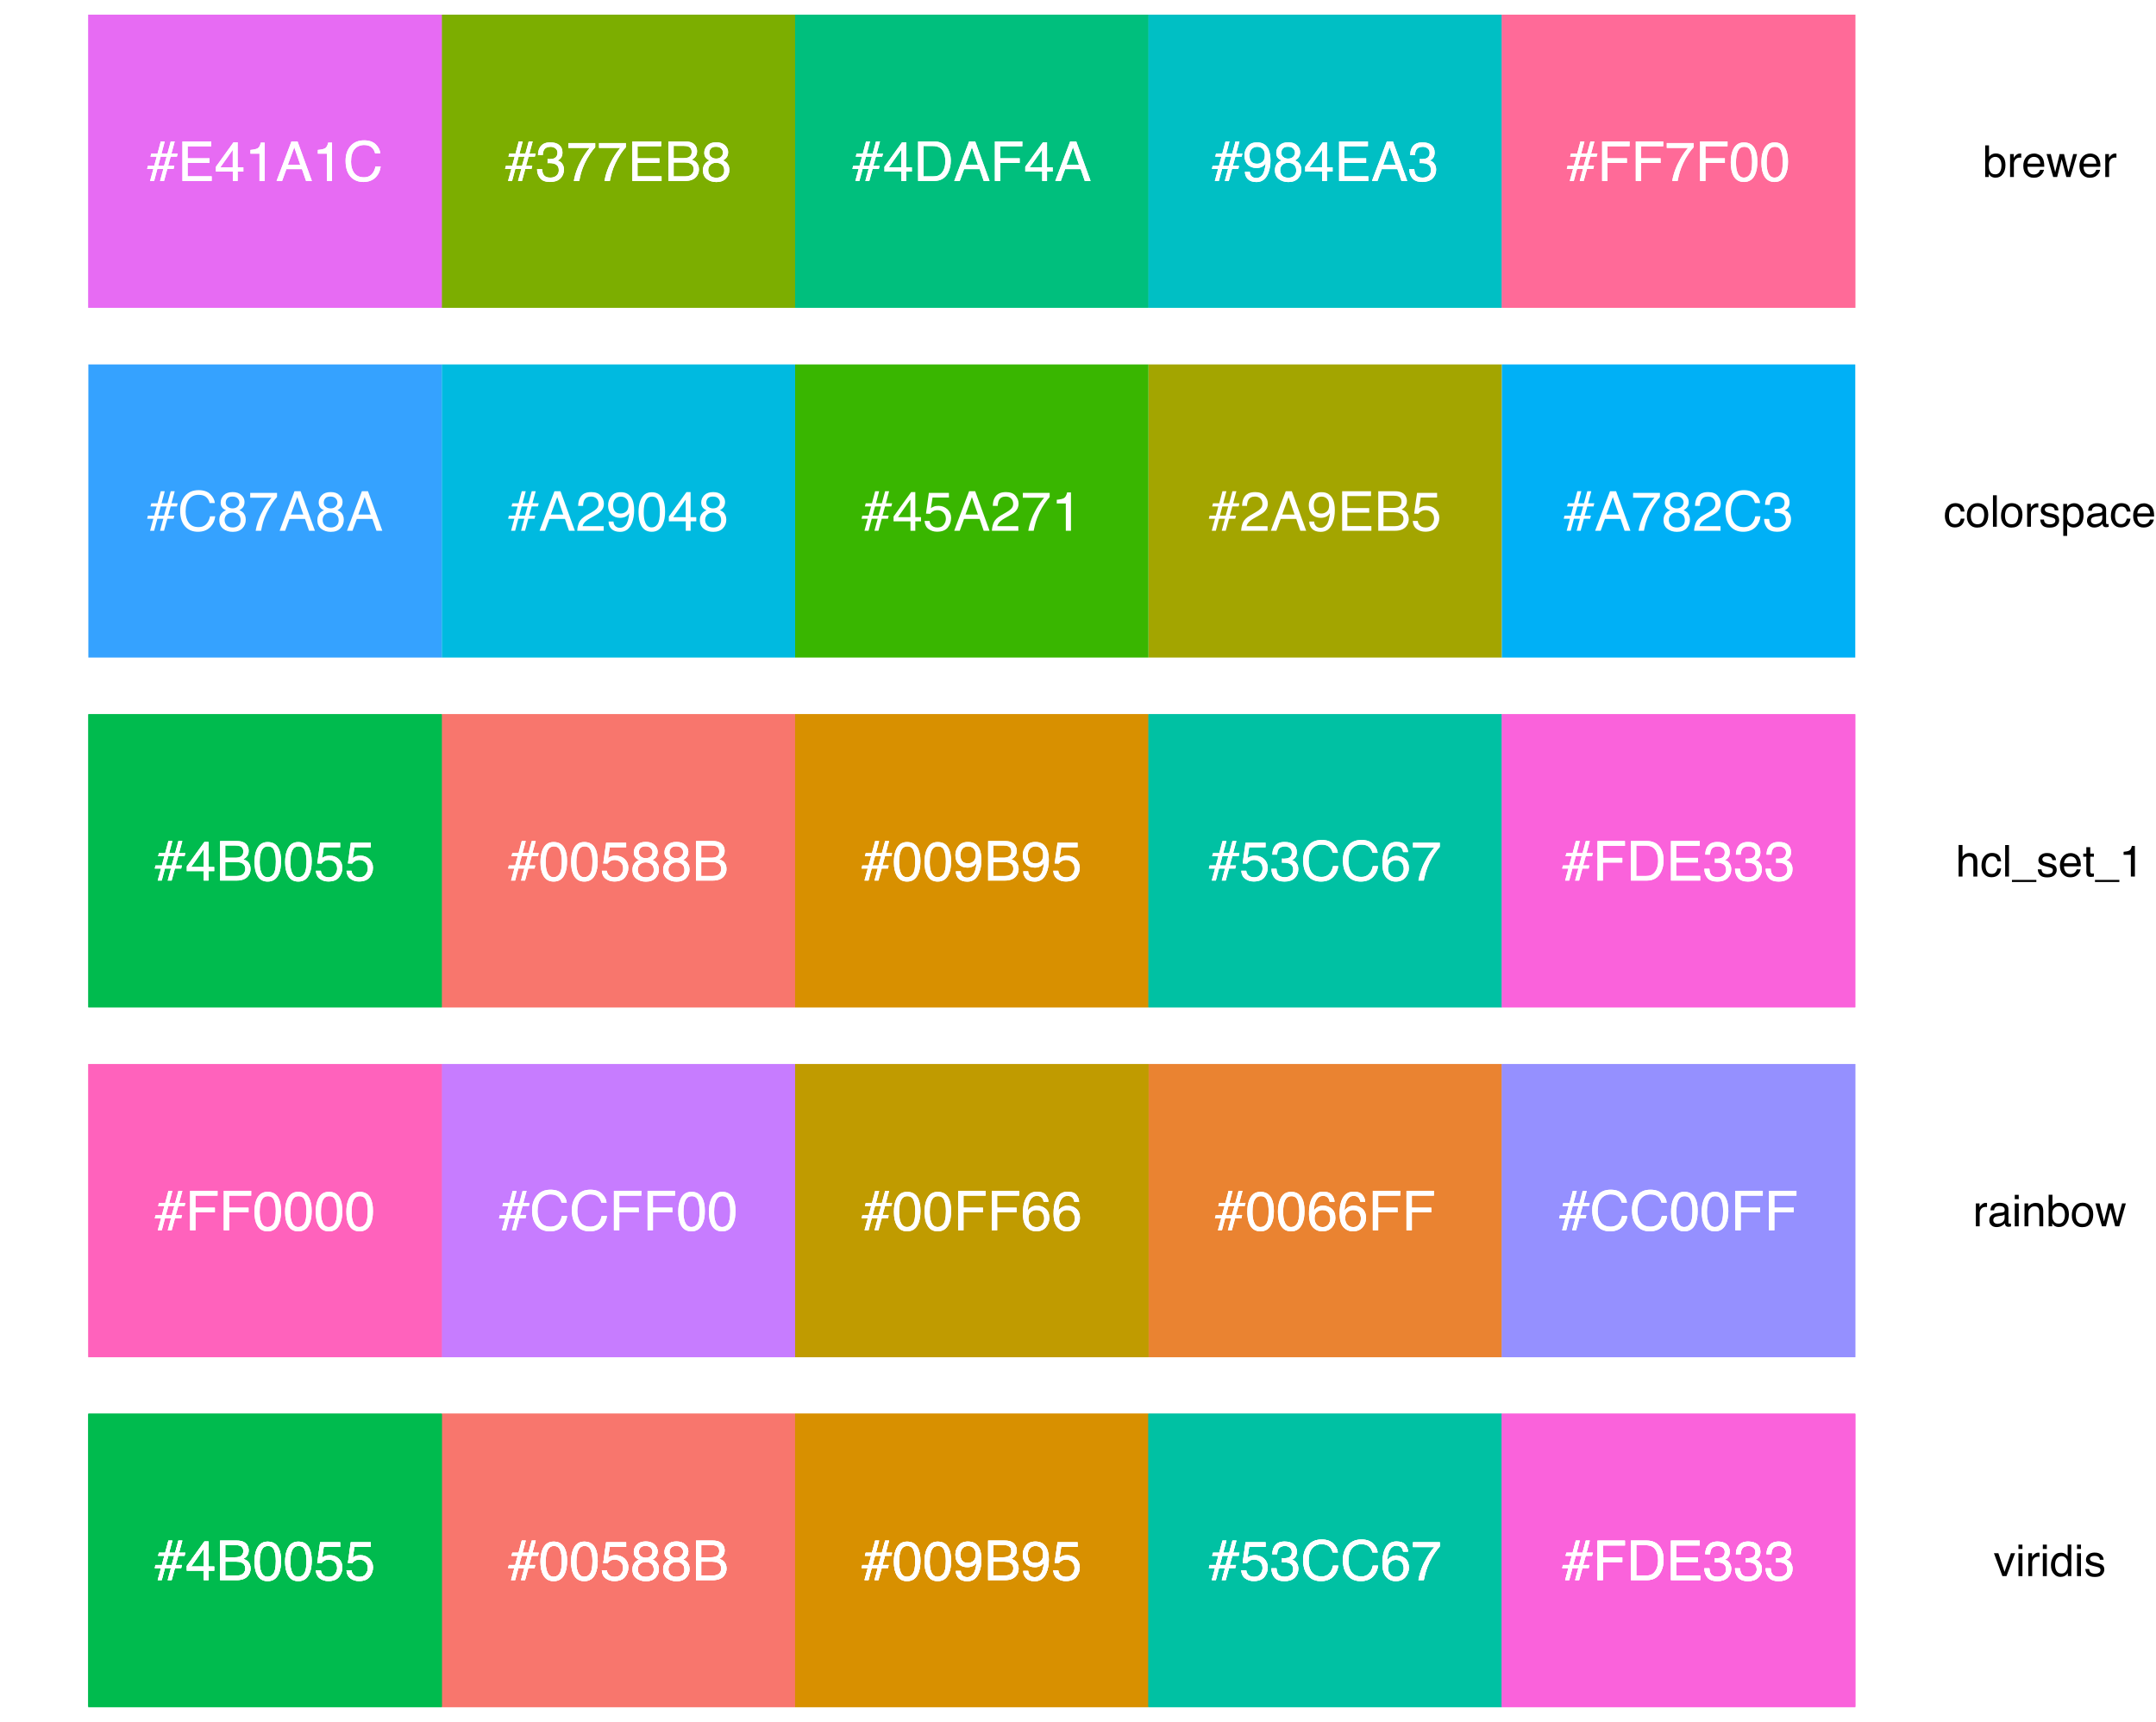 <?xml version="1.0" encoding="UTF-8"?>
<svg xmlns="http://www.w3.org/2000/svg" xmlns:xlink="http://www.w3.org/1999/xlink" width="432pt" height="345pt" viewBox="0 0 432 345" version="1.1">
<defs>
<g>
<symbol overflow="visible" id="glyph0-0">
<path style="stroke:none;" d="M 0.359 0 L 0.359 -7.922 L 6.641 -7.922 L 6.641 0 Z M 5.656 -1 L 5.656 -6.938 L 1.344 -6.938 L 1.344 -1 Z M 5.656 -1 "/>
</symbol>
<symbol overflow="visible" id="glyph0-1">
<path style="stroke:none;" d="M 0.156 -3.031 L 1.422 -3.031 L 1.922 -4.875 L 0.672 -4.875 L 0.844 -5.5 L 2.094 -5.5 L 2.734 -7.922 L 3.531 -7.922 L 2.891 -5.5 L 4.078 -5.5 L 4.734 -7.922 L 5.531 -7.922 L 4.875 -5.5 L 6.141 -5.5 L 5.969 -4.875 L 4.719 -4.875 L 4.203 -3.031 L 5.453 -3.031 L 5.297 -2.406 L 4.047 -2.406 L 3.391 0 L 2.594 0 L 3.25 -2.406 L 2.047 -2.406 L 1.406 0 L 0.594 0 L 1.25 -2.406 L 0 -2.406 Z M 3.391 -3.031 L 3.906 -4.875 L 2.719 -4.875 L 2.219 -3.031 Z M 3.391 -3.031 "/>
</symbol>
<symbol overflow="visible" id="glyph0-2">
<path style="stroke:none;" d="M 2.875 0.203 C 1.957 0.203 1.289 -0.047 0.875 -0.547 C 0.469 -1.047 0.266 -1.656 0.266 -2.375 L 1.281 -2.375 C 1.32 -1.875 1.414 -1.508 1.562 -1.281 C 1.812 -0.875 2.266 -0.672 2.922 -0.672 C 3.43 -0.672 3.844 -0.805 4.156 -1.078 C 4.469 -1.359 4.625 -1.711 4.625 -2.141 C 4.625 -2.672 4.457 -3.039 4.125 -3.25 C 3.801 -3.469 3.348 -3.578 2.766 -3.578 C 2.703 -3.578 2.633 -3.578 2.562 -3.578 C 2.5 -3.578 2.438 -3.57 2.375 -3.562 L 2.375 -4.422 C 2.477 -4.41 2.562 -4.398 2.625 -4.391 C 2.695 -4.391 2.77 -4.391 2.844 -4.391 C 3.207 -4.391 3.508 -4.445 3.75 -4.562 C 4.156 -4.77 4.359 -5.129 4.359 -5.641 C 4.359 -6.023 4.219 -6.32 3.938 -6.531 C 3.664 -6.738 3.352 -6.844 3 -6.844 C 2.344 -6.844 1.895 -6.629 1.656 -6.203 C 1.52 -5.961 1.441 -5.625 1.422 -5.188 L 0.453 -5.188 C 0.453 -5.758 0.566 -6.25 0.797 -6.656 C 1.191 -7.375 1.891 -7.734 2.891 -7.734 C 3.68 -7.734 4.289 -7.555 4.719 -7.203 C 5.145 -6.859 5.359 -6.352 5.359 -5.688 C 5.359 -5.207 5.234 -4.82 4.984 -4.531 C 4.828 -4.344 4.625 -4.195 4.375 -4.094 C 4.781 -3.988 5.094 -3.773 5.312 -3.453 C 5.539 -3.141 5.656 -2.75 5.656 -2.281 C 5.656 -1.551 5.41 -0.953 4.922 -0.484 C 4.441 -0.023 3.758 0.203 2.875 0.203 Z M 2.875 0.203 "/>
</symbol>
<symbol overflow="visible" id="glyph0-3">
<path style="stroke:none;" d="M 5.781 -7.594 L 5.781 -6.75 C 5.531 -6.508 5.195 -6.086 4.781 -5.484 C 4.375 -4.891 4.008 -4.25 3.688 -3.562 C 3.375 -2.883 3.141 -2.27 2.984 -1.719 C 2.879 -1.363 2.742 -0.789 2.578 0 L 1.5 0 C 1.75 -1.477 2.289 -2.945 3.125 -4.406 C 3.613 -5.258 4.129 -6 4.672 -6.625 L 0.406 -6.625 L 0.406 -7.594 Z M 5.781 -7.594 "/>
</symbol>
<symbol overflow="visible" id="glyph0-4">
<path style="stroke:none;" d="M 0.938 -7.922 L 6.719 -7.922 L 6.719 -6.953 L 1.984 -6.953 L 1.984 -4.547 L 6.359 -4.547 L 6.359 -3.625 L 1.984 -3.625 L 1.984 -0.938 L 6.797 -0.938 L 6.797 0 L 0.938 0 Z M 3.875 -7.922 Z M 3.875 -7.922 "/>
</symbol>
<symbol overflow="visible" id="glyph0-5">
<path style="stroke:none;" d="M 3.812 -4.578 C 4.27 -4.578 4.625 -4.641 4.875 -4.766 C 5.27 -4.961 5.469 -5.316 5.469 -5.828 C 5.469 -6.348 5.258 -6.695 4.844 -6.875 C 4.602 -6.977 4.25 -7.031 3.781 -7.031 L 1.859 -7.031 L 1.859 -4.578 Z M 4.188 -0.922 C 4.844 -0.922 5.312 -1.109 5.594 -1.484 C 5.77 -1.723 5.859 -2.016 5.859 -2.359 C 5.859 -2.93 5.598 -3.32 5.078 -3.531 C 4.805 -3.645 4.445 -3.703 4 -3.703 L 1.859 -3.703 L 1.859 -0.922 Z M 0.812 -7.922 L 4.219 -7.922 C 5.145 -7.922 5.805 -7.645 6.203 -7.094 C 6.43 -6.77 6.547 -6.391 6.547 -5.953 C 6.547 -5.453 6.398 -5.047 6.109 -4.734 C 5.961 -4.566 5.754 -4.41 5.484 -4.266 C 5.891 -4.109 6.191 -3.938 6.391 -3.75 C 6.742 -3.395 6.922 -2.914 6.922 -2.312 C 6.922 -1.801 6.766 -1.336 6.453 -0.922 C 5.973 -0.305 5.211 0 4.172 0 L 0.812 0 Z M 0.812 -7.922 "/>
</symbol>
<symbol overflow="visible" id="glyph0-6">
<path style="stroke:none;" d="M 3 -4.484 C 3.426 -4.484 3.758 -4.602 4 -4.844 C 4.25 -5.082 4.375 -5.367 4.375 -5.703 C 4.375 -5.992 4.254 -6.258 4.016 -6.5 C 3.785 -6.738 3.438 -6.859 2.969 -6.859 C 2.5 -6.859 2.16 -6.738 1.953 -6.5 C 1.742 -6.258 1.641 -5.973 1.641 -5.641 C 1.641 -5.285 1.773 -5.004 2.047 -4.797 C 2.316 -4.586 2.633 -4.484 3 -4.484 Z M 3.062 -0.656 C 3.508 -0.656 3.879 -0.773 4.172 -1.016 C 4.473 -1.266 4.625 -1.629 4.625 -2.109 C 4.625 -2.609 4.473 -2.988 4.172 -3.25 C 3.867 -3.508 3.477 -3.641 3 -3.641 C 2.531 -3.641 2.148 -3.504 1.859 -3.234 C 1.566 -2.973 1.422 -2.609 1.422 -2.141 C 1.422 -1.742 1.551 -1.395 1.812 -1.094 C 2.082 -0.801 2.5 -0.656 3.062 -0.656 Z M 1.688 -4.109 C 1.414 -4.223 1.203 -4.359 1.047 -4.516 C 0.766 -4.805 0.625 -5.18 0.625 -5.641 C 0.625 -6.211 0.832 -6.707 1.25 -7.125 C 1.664 -7.539 2.258 -7.75 3.031 -7.75 C 3.77 -7.75 4.348 -7.551 4.766 -7.156 C 5.191 -6.77 5.406 -6.316 5.406 -5.797 C 5.406 -5.316 5.281 -4.926 5.031 -4.625 C 4.895 -4.457 4.68 -4.289 4.391 -4.125 C 4.711 -3.977 4.969 -3.812 5.156 -3.625 C 5.488 -3.258 5.656 -2.789 5.656 -2.219 C 5.656 -1.539 5.426 -0.961 4.969 -0.484 C 4.52 -0.016 3.879 0.219 3.047 0.219 C 2.297 0.219 1.66 0.016 1.141 -0.391 C 0.617 -0.797 0.359 -1.391 0.359 -2.172 C 0.359 -2.629 0.469 -3.02 0.688 -3.344 C 0.914 -3.676 1.25 -3.93 1.688 -4.109 Z M 1.688 -4.109 "/>
</symbol>
<symbol overflow="visible" id="glyph0-7">
<path style="stroke:none;" d="M 3.656 -2.734 L 3.656 -6.234 L 1.172 -2.734 Z M 3.672 0 L 3.672 -1.891 L 0.281 -1.891 L 0.281 -2.844 L 3.812 -7.75 L 4.641 -7.75 L 4.641 -2.734 L 5.781 -2.734 L 5.781 -1.891 L 4.641 -1.891 L 4.641 0 Z M 3.672 0 "/>
</symbol>
<symbol overflow="visible" id="glyph0-8">
<path style="stroke:none;" d="M 3.891 -0.922 C 4.242 -0.922 4.539 -0.957 4.781 -1.031 C 5.195 -1.164 5.535 -1.438 5.797 -1.844 C 6.016 -2.156 6.172 -2.562 6.266 -3.062 C 6.316 -3.363 6.344 -3.645 6.344 -3.906 C 6.344 -4.883 6.145 -5.645 5.75 -6.188 C 5.363 -6.727 4.738 -7 3.875 -7 L 1.969 -7 L 1.969 -0.922 Z M 0.891 -7.922 L 4.094 -7.922 C 5.188 -7.922 6.035 -7.535 6.641 -6.766 C 7.172 -6.066 7.438 -5.172 7.438 -4.078 C 7.438 -3.242 7.281 -2.484 6.969 -1.797 C 6.406 -0.598 5.445 0 4.094 0 L 0.891 0 Z M 0.891 -7.922 "/>
</symbol>
<symbol overflow="visible" id="glyph0-9">
<path style="stroke:none;" d="M 4.906 -3.25 L 3.703 -6.75 L 2.422 -3.25 Z M 3.141 -7.922 L 4.359 -7.922 L 7.234 0 L 6.062 0 L 5.25 -2.375 L 2.125 -2.375 L 1.266 0 L 0.156 0 Z M 3.141 -7.922 "/>
</symbol>
<symbol overflow="visible" id="glyph0-10">
<path style="stroke:none;" d="M 0.938 -7.922 L 6.438 -7.922 L 6.438 -6.953 L 2.016 -6.953 L 2.016 -4.547 L 5.906 -4.547 L 5.906 -3.609 L 2.016 -3.609 L 2.016 0 L 0.938 0 Z M 0.938 -7.922 "/>
</symbol>
<symbol overflow="visible" id="glyph0-11">
<path style="stroke:none;" d="M 1.469 -1.859 C 1.5 -1.328 1.707 -0.957 2.094 -0.75 C 2.289 -0.645 2.508 -0.594 2.75 -0.594 C 3.219 -0.594 3.613 -0.785 3.938 -1.172 C 4.27 -1.555 4.504 -2.344 4.641 -3.531 C 4.422 -3.188 4.148 -2.941 3.828 -2.797 C 3.516 -2.66 3.176 -2.594 2.812 -2.594 C 2.062 -2.594 1.469 -2.82 1.031 -3.281 C 0.602 -3.75 0.391 -4.352 0.391 -5.094 C 0.391 -5.789 0.602 -6.406 1.031 -6.938 C 1.457 -7.469 2.086 -7.734 2.922 -7.734 C 4.055 -7.734 4.836 -7.227 5.266 -6.219 C 5.492 -5.656 5.609 -4.957 5.609 -4.125 C 5.609 -3.176 5.469 -2.336 5.188 -1.609 C 4.719 -0.391 3.922 0.219 2.797 0.219 C 2.035 0.219 1.457 0.02 1.062 -0.375 C 0.676 -0.77 0.484 -1.266 0.484 -1.859 Z M 2.938 -3.453 C 3.32 -3.453 3.672 -3.578 3.984 -3.828 C 4.305 -4.086 4.469 -4.531 4.469 -5.156 C 4.469 -5.727 4.32 -6.148 4.031 -6.422 C 3.75 -6.703 3.391 -6.844 2.953 -6.844 C 2.473 -6.844 2.094 -6.68 1.812 -6.359 C 1.539 -6.047 1.406 -5.625 1.406 -5.094 C 1.406 -4.594 1.523 -4.191 1.766 -3.891 C 2.016 -3.598 2.406 -3.453 2.938 -3.453 Z M 2.938 -3.453 "/>
</symbol>
<symbol overflow="visible" id="glyph0-12">
<path style="stroke:none;" d="M 1.062 -5.469 L 1.062 -6.219 C 1.758 -6.281 2.242 -6.391 2.516 -6.547 C 2.797 -6.711 3.004 -7.094 3.141 -7.688 L 3.906 -7.688 L 3.906 0 L 2.875 0 L 2.875 -5.469 Z M 1.062 -5.469 "/>
</symbol>
<symbol overflow="visible" id="glyph0-13">
<path style="stroke:none;" d="M 4.188 -8.141 C 5.188 -8.141 5.961 -7.875 6.516 -7.344 C 7.066 -6.812 7.375 -6.211 7.438 -5.547 L 6.391 -5.547 C 6.273 -6.055 6.039 -6.457 5.688 -6.75 C 5.332 -7.051 4.832 -7.203 4.188 -7.203 C 3.406 -7.203 2.773 -6.926 2.297 -6.375 C 1.816 -5.832 1.578 -4.992 1.578 -3.859 C 1.578 -2.93 1.789 -2.176 2.219 -1.594 C 2.656 -1.02 3.305 -0.734 4.172 -0.734 C 4.961 -0.734 5.562 -1.039 5.969 -1.656 C 6.195 -1.969 6.363 -2.383 6.469 -2.906 L 7.516 -2.906 C 7.422 -2.07 7.113 -1.375 6.594 -0.812 C 5.957 -0.133 5.109 0.203 4.047 0.203 C 3.117 0.203 2.344 -0.07 1.719 -0.625 C 0.895 -1.363 0.484 -2.504 0.484 -4.047 C 0.484 -5.211 0.789 -6.172 1.406 -6.922 C 2.082 -7.734 3.008 -8.141 4.188 -8.141 Z M 3.969 -8.141 Z M 3.969 -8.141 "/>
</symbol>
<symbol overflow="visible" id="glyph0-14">
<path style="stroke:none;" d="M 2.984 -7.719 C 3.984 -7.719 4.707 -7.305 5.156 -6.484 C 5.5 -5.848 5.672 -4.977 5.672 -3.875 C 5.672 -2.82 5.516 -1.953 5.203 -1.266 C 4.754 -0.285 4.016 0.203 2.984 0.203 C 2.055 0.203 1.363 -0.195 0.906 -1 C 0.531 -1.664 0.344 -2.566 0.344 -3.703 C 0.344 -4.578 0.457 -5.332 0.688 -5.969 C 1.113 -7.133 1.879 -7.719 2.984 -7.719 Z M 2.984 -0.672 C 3.484 -0.672 3.879 -0.895 4.172 -1.344 C 4.473 -1.789 4.625 -2.617 4.625 -3.828 C 4.625 -4.711 4.516 -5.438 4.297 -6 C 4.086 -6.562 3.672 -6.844 3.047 -6.844 C 2.473 -6.844 2.051 -6.57 1.781 -6.031 C 1.52 -5.5 1.391 -4.711 1.391 -3.672 C 1.391 -2.879 1.477 -2.242 1.656 -1.766 C 1.906 -1.035 2.348 -0.672 2.984 -0.672 Z M 2.984 -0.672 "/>
</symbol>
<symbol overflow="visible" id="glyph0-15">
<path style="stroke:none;" d="M 0.344 0 C 0.383 -0.664 0.52 -1.242 0.75 -1.734 C 0.988 -2.223 1.457 -2.672 2.156 -3.078 L 3.188 -3.672 C 3.656 -3.941 3.984 -4.176 4.172 -4.375 C 4.461 -4.664 4.609 -5.004 4.609 -5.391 C 4.609 -5.836 4.473 -6.191 4.203 -6.453 C 3.93 -6.723 3.57 -6.859 3.125 -6.859 C 2.457 -6.859 2 -6.609 1.75 -6.109 C 1.613 -5.836 1.535 -5.461 1.516 -4.984 L 0.531 -4.984 C 0.539 -5.66 0.664 -6.207 0.906 -6.625 C 1.32 -7.375 2.066 -7.75 3.141 -7.75 C 4.016 -7.75 4.656 -7.508 5.062 -7.031 C 5.477 -6.551 5.688 -6.02 5.688 -5.438 C 5.688 -4.82 5.469 -4.289 5.031 -3.844 C 4.781 -3.594 4.328 -3.285 3.672 -2.922 L 2.938 -2.516 C 2.582 -2.316 2.305 -2.129 2.109 -1.953 C 1.742 -1.641 1.516 -1.297 1.422 -0.922 L 5.641 -0.922 L 5.641 0 Z M 0.344 0 "/>
</symbol>
<symbol overflow="visible" id="glyph0-16">
<path style="stroke:none;" d="M 1.359 -1.969 C 1.43 -1.414 1.691 -1.031 2.141 -0.812 C 2.367 -0.707 2.633 -0.656 2.938 -0.656 C 3.508 -0.656 3.93 -0.836 4.203 -1.203 C 4.484 -1.578 4.625 -1.984 4.625 -2.422 C 4.625 -2.961 4.457 -3.379 4.125 -3.672 C 3.801 -3.973 3.41 -4.125 2.953 -4.125 C 2.617 -4.125 2.332 -4.055 2.094 -3.922 C 1.852 -3.797 1.648 -3.617 1.484 -3.391 L 0.641 -3.438 L 1.219 -7.594 L 5.234 -7.594 L 5.234 -6.656 L 1.953 -6.656 L 1.625 -4.516 C 1.801 -4.648 1.973 -4.75 2.141 -4.812 C 2.422 -4.938 2.754 -5 3.141 -5 C 3.848 -5 4.445 -4.77 4.938 -4.312 C 5.426 -3.852 5.672 -3.273 5.672 -2.578 C 5.672 -1.848 5.445 -1.203 5 -0.641 C 4.551 -0.086 3.832 0.188 2.844 0.188 C 2.207 0.188 1.645 0.008 1.156 -0.344 C 0.676 -0.695 0.41 -1.238 0.359 -1.969 Z M 1.359 -1.969 "/>
</symbol>
<symbol overflow="visible" id="glyph0-17">
<path style="stroke:none;" d="M 3.234 -7.75 C 4.098 -7.75 4.695 -7.523 5.031 -7.078 C 5.375 -6.629 5.547 -6.172 5.547 -5.703 L 4.578 -5.703 C 4.523 -6.004 4.438 -6.242 4.312 -6.422 C 4.07 -6.742 3.719 -6.906 3.25 -6.906 C 2.707 -6.906 2.273 -6.656 1.953 -6.156 C 1.629 -5.656 1.453 -4.938 1.422 -4 C 1.641 -4.32 1.922 -4.566 2.266 -4.734 C 2.566 -4.879 2.91 -4.953 3.297 -4.953 C 3.941 -4.953 4.504 -4.742 4.984 -4.328 C 5.473 -3.91 5.719 -3.289 5.719 -2.469 C 5.719 -1.77 5.488 -1.148 5.031 -0.609 C 4.57 -0.066 3.922 0.203 3.078 0.203 C 2.348 0.203 1.723 -0.07 1.203 -0.625 C 0.68 -1.176 0.422 -2.098 0.422 -3.391 C 0.422 -4.348 0.535 -5.164 0.766 -5.844 C 1.211 -7.113 2.035 -7.75 3.234 -7.75 Z M 3.156 -0.656 C 3.664 -0.656 4.047 -0.828 4.297 -1.172 C 4.555 -1.516 4.688 -1.922 4.688 -2.391 C 4.688 -2.785 4.57 -3.16 4.344 -3.516 C 4.113 -3.879 3.703 -4.062 3.109 -4.062 C 2.691 -4.062 2.328 -3.922 2.016 -3.641 C 1.703 -3.367 1.547 -2.953 1.547 -2.391 C 1.547 -1.898 1.688 -1.488 1.969 -1.156 C 2.258 -0.82 2.656 -0.656 3.156 -0.656 Z M 3.156 -0.656 "/>
</symbol>
<symbol overflow="visible" id="glyph1-0">
<path style="stroke:none;" d="M 0.281 0 L 0.281 -6.312 L 5.297 -6.312 L 5.297 0 Z M 4.5 -0.797 L 4.5 -5.516 L 1.078 -5.516 L 1.078 -0.797 Z M 4.5 -0.797 "/>
</symbol>
<symbol overflow="visible" id="glyph1-1">
<path style="stroke:none;" d="M 0.5 -6.328 L 1.266 -6.328 L 1.266 -4.047 C 1.43 -4.266 1.629 -4.43 1.859 -4.547 C 2.098 -4.66 2.352 -4.719 2.625 -4.719 C 3.195 -4.719 3.66 -4.52 4.016 -4.125 C 4.379 -3.738 4.562 -3.16 4.562 -2.391 C 4.562 -1.66 4.383 -1.055 4.031 -0.578 C 3.676 -0.098 3.188 0.141 2.562 0.141 C 2.219 0.141 1.922 0.055 1.672 -0.109 C 1.535 -0.203 1.383 -0.363 1.219 -0.594 L 1.219 0 L 0.5 0 Z M 2.516 -0.531 C 2.93 -0.531 3.242 -0.695 3.453 -1.031 C 3.66 -1.363 3.766 -1.801 3.766 -2.344 C 3.766 -2.832 3.66 -3.234 3.453 -3.547 C 3.242 -3.867 2.938 -4.031 2.531 -4.031 C 2.188 -4.031 1.879 -3.898 1.609 -3.641 C 1.348 -3.379 1.219 -2.945 1.219 -2.344 C 1.219 -1.914 1.27 -1.566 1.375 -1.297 C 1.582 -0.785 1.961 -0.531 2.516 -0.531 Z M 2.516 -0.531 "/>
</symbol>
<symbol overflow="visible" id="glyph1-2">
<path style="stroke:none;" d="M 0.594 -4.594 L 1.328 -4.594 L 1.328 -3.812 C 1.379 -3.957 1.523 -4.141 1.766 -4.359 C 2.004 -4.586 2.273 -4.703 2.578 -4.703 C 2.586 -4.703 2.609 -4.695 2.641 -4.688 C 2.68 -4.688 2.742 -4.688 2.828 -4.688 L 2.828 -3.859 C 2.773 -3.867 2.727 -3.875 2.688 -3.875 C 2.656 -3.883 2.617 -3.891 2.578 -3.891 C 2.18 -3.891 1.879 -3.766 1.672 -3.516 C 1.461 -3.266 1.359 -2.973 1.359 -2.641 L 1.359 0 L 0.594 0 Z M 0.594 -4.594 "/>
</symbol>
<symbol overflow="visible" id="glyph1-3">
<path style="stroke:none;" d="M 2.484 -4.703 C 2.805 -4.703 3.117 -4.625 3.422 -4.469 C 3.734 -4.32 3.969 -4.125 4.125 -3.875 C 4.281 -3.645 4.383 -3.375 4.438 -3.062 C 4.488 -2.852 4.516 -2.516 4.516 -2.047 L 1.141 -2.047 C 1.148 -1.586 1.258 -1.211 1.469 -0.922 C 1.676 -0.641 1.992 -0.5 2.422 -0.5 C 2.828 -0.5 3.148 -0.633 3.391 -0.906 C 3.523 -1.062 3.625 -1.238 3.688 -1.438 L 4.453 -1.438 C 4.43 -1.27 4.363 -1.082 4.25 -0.875 C 4.133 -0.664 4.004 -0.5 3.859 -0.375 C 3.629 -0.145 3.344 0.008 3 0.094 C 2.812 0.133 2.598 0.156 2.359 0.156 C 1.785 0.156 1.301 -0.051 0.906 -0.469 C 0.508 -0.883 0.312 -1.469 0.312 -2.219 C 0.312 -2.945 0.508 -3.539 0.906 -4 C 1.312 -4.469 1.836 -4.703 2.484 -4.703 Z M 3.719 -2.672 C 3.688 -3.004 3.613 -3.27 3.5 -3.469 C 3.281 -3.844 2.926 -4.031 2.438 -4.031 C 2.082 -4.031 1.785 -3.898 1.547 -3.641 C 1.305 -3.391 1.176 -3.066 1.156 -2.672 Z M 2.406 -4.719 Z M 2.406 -4.719 "/>
</symbol>
<symbol overflow="visible" id="glyph1-4">
<path style="stroke:none;" d="M 0.922 -4.594 L 1.812 -0.969 L 2.703 -4.594 L 3.578 -4.594 L 4.469 -1 L 5.422 -4.594 L 6.188 -4.594 L 4.859 0 L 4.047 0 L 3.109 -3.562 L 2.203 0 L 1.406 0 L 0.078 -4.594 Z M 0.922 -4.594 "/>
</symbol>
<symbol overflow="visible" id="glyph1-5">
<path style="stroke:none;" d="M 2.344 -4.734 C 2.863 -4.734 3.285 -4.609 3.609 -4.359 C 3.93 -4.109 4.125 -3.672 4.188 -3.047 L 3.438 -3.047 C 3.395 -3.336 3.289 -3.578 3.125 -3.766 C 2.957 -3.953 2.695 -4.047 2.344 -4.047 C 1.852 -4.047 1.5 -3.801 1.281 -3.312 C 1.145 -3.008 1.078 -2.629 1.078 -2.172 C 1.078 -1.703 1.172 -1.312 1.359 -1 C 1.555 -0.688 1.867 -0.531 2.297 -0.531 C 2.609 -0.531 2.859 -0.625 3.047 -0.812 C 3.234 -1.008 3.363 -1.281 3.438 -1.625 L 4.188 -1.625 C 4.102 -1.02 3.891 -0.57 3.547 -0.281 C 3.203 0 2.766 0.141 2.234 0.141 C 1.629 0.141 1.145 -0.078 0.781 -0.516 C 0.426 -0.961 0.25 -1.516 0.25 -2.172 C 0.25 -2.984 0.445 -3.613 0.844 -4.062 C 1.238 -4.508 1.738 -4.734 2.344 -4.734 Z M 2.219 -4.719 Z M 2.219 -4.719 "/>
</symbol>
<symbol overflow="visible" id="glyph1-6">
<path style="stroke:none;" d="M 2.391 -0.5 C 2.898 -0.5 3.25 -0.691 3.438 -1.078 C 3.633 -1.461 3.734 -1.895 3.734 -2.375 C 3.734 -2.801 3.664 -3.148 3.531 -3.422 C 3.312 -3.848 2.938 -4.062 2.406 -4.062 C 1.926 -4.062 1.578 -3.879 1.359 -3.516 C 1.148 -3.16 1.047 -2.727 1.047 -2.219 C 1.047 -1.727 1.148 -1.316 1.359 -0.984 C 1.578 -0.66 1.922 -0.5 2.391 -0.5 Z M 2.422 -4.734 C 3.016 -4.734 3.516 -4.535 3.922 -4.141 C 4.336 -3.742 4.547 -3.16 4.547 -2.391 C 4.547 -1.648 4.363 -1.035 4 -0.547 C 3.633 -0.066 3.07 0.172 2.312 0.172 C 1.688 0.172 1.188 -0.039 0.812 -0.469 C 0.438 -0.895 0.25 -1.473 0.25 -2.203 C 0.25 -2.973 0.445 -3.586 0.844 -4.047 C 1.238 -4.504 1.766 -4.734 2.422 -4.734 Z M 2.391 -4.719 Z M 2.391 -4.719 "/>
</symbol>
<symbol overflow="visible" id="glyph1-7">
<path style="stroke:none;" d="M 0.594 -6.312 L 1.359 -6.312 L 1.359 0 L 0.594 0 Z M 0.594 -6.312 "/>
</symbol>
<symbol overflow="visible" id="glyph1-8">
<path style="stroke:none;" d="M 1.031 -1.438 C 1.051 -1.188 1.113 -0.988 1.219 -0.844 C 1.414 -0.602 1.754 -0.484 2.234 -0.484 C 2.516 -0.484 2.766 -0.539 2.984 -0.656 C 3.203 -0.781 3.312 -0.973 3.312 -1.234 C 3.312 -1.43 3.223 -1.582 3.047 -1.688 C 2.941 -1.75 2.723 -1.82 2.391 -1.906 L 1.781 -2.062 C 1.383 -2.164 1.094 -2.273 0.906 -2.391 C 0.57 -2.598 0.406 -2.891 0.406 -3.266 C 0.406 -3.691 0.562 -4.039 0.875 -4.312 C 1.195 -4.582 1.617 -4.719 2.141 -4.719 C 2.836 -4.719 3.336 -4.516 3.641 -4.109 C 3.836 -3.848 3.93 -3.57 3.922 -3.281 L 3.203 -3.281 C 3.18 -3.457 3.117 -3.613 3.016 -3.75 C 2.836 -3.957 2.531 -4.062 2.094 -4.062 C 1.801 -4.062 1.578 -4.004 1.422 -3.891 C 1.273 -3.773 1.203 -3.629 1.203 -3.453 C 1.203 -3.254 1.301 -3.094 1.5 -2.969 C 1.613 -2.895 1.781 -2.832 2 -2.781 L 2.516 -2.656 C 3.066 -2.52 3.438 -2.391 3.625 -2.266 C 3.926 -2.066 4.078 -1.754 4.078 -1.328 C 4.078 -0.922 3.922 -0.566 3.609 -0.266 C 3.305 0.023 2.832 0.172 2.188 0.172 C 1.508 0.172 1.023 0.02 0.734 -0.281 C 0.453 -0.594 0.301 -0.977 0.281 -1.438 Z M 2.172 -4.719 Z M 2.172 -4.719 "/>
</symbol>
<symbol overflow="visible" id="glyph1-9">
<path style="stroke:none;" d="M 2.516 -0.516 C 2.867 -0.516 3.164 -0.664 3.406 -0.969 C 3.645 -1.27 3.766 -1.723 3.766 -2.328 C 3.766 -2.691 3.711 -3.004 3.609 -3.266 C 3.41 -3.773 3.047 -4.031 2.516 -4.031 C 1.973 -4.031 1.602 -3.766 1.406 -3.234 C 1.301 -2.941 1.25 -2.578 1.25 -2.141 C 1.25 -1.785 1.301 -1.484 1.406 -1.234 C 1.602 -0.754 1.973 -0.516 2.516 -0.516 Z M 0.5 -4.578 L 1.266 -4.578 L 1.266 -3.969 C 1.41 -4.176 1.578 -4.336 1.766 -4.453 C 2.023 -4.629 2.332 -4.719 2.688 -4.719 C 3.207 -4.719 3.648 -4.516 4.016 -4.109 C 4.379 -3.711 4.562 -3.145 4.562 -2.406 C 4.562 -1.395 4.297 -0.676 3.766 -0.25 C 3.43 0.02 3.047 0.156 2.609 0.156 C 2.266 0.156 1.973 0.078 1.734 -0.078 C 1.598 -0.16 1.445 -0.305 1.281 -0.516 L 1.281 1.828 L 0.5 1.828 Z M 0.5 -4.578 "/>
</symbol>
<symbol overflow="visible" id="glyph1-10">
<path style="stroke:none;" d="M 1.156 -1.219 C 1.156 -1 1.238 -0.82 1.406 -0.688 C 1.57 -0.562 1.766 -0.5 1.984 -0.5 C 2.254 -0.5 2.52 -0.562 2.781 -0.688 C 3.207 -0.895 3.422 -1.238 3.422 -1.719 L 3.422 -2.344 C 3.328 -2.281 3.203 -2.227 3.047 -2.188 C 2.898 -2.145 2.754 -2.117 2.609 -2.109 L 2.141 -2.047 C 1.867 -2.004 1.66 -1.945 1.516 -1.875 C 1.273 -1.738 1.156 -1.52 1.156 -1.219 Z M 3.031 -2.781 C 3.207 -2.812 3.328 -2.891 3.391 -3.016 C 3.422 -3.078 3.438 -3.176 3.438 -3.312 C 3.438 -3.57 3.344 -3.758 3.156 -3.875 C 2.969 -4 2.703 -4.062 2.359 -4.062 C 1.953 -4.062 1.664 -3.953 1.5 -3.734 C 1.406 -3.609 1.344 -3.43 1.312 -3.203 L 0.594 -3.203 C 0.602 -3.766 0.785 -4.156 1.141 -4.375 C 1.492 -4.602 1.906 -4.719 2.375 -4.719 C 2.914 -4.719 3.352 -4.613 3.688 -4.406 C 4.02 -4.195 4.188 -3.875 4.188 -3.438 L 4.188 -0.797 C 4.188 -0.711 4.203 -0.645 4.234 -0.594 C 4.273 -0.551 4.348 -0.531 4.453 -0.531 C 4.484 -0.531 4.52 -0.531 4.562 -0.531 C 4.602 -0.531 4.648 -0.535 4.703 -0.547 L 4.703 0.016 C 4.578 0.055 4.484 0.078 4.422 0.078 C 4.359 0.086 4.273 0.094 4.172 0.094 C 3.898 0.094 3.707 0 3.594 -0.188 C 3.531 -0.281 3.484 -0.422 3.453 -0.609 C 3.297 -0.398 3.07 -0.219 2.781 -0.062 C 2.488 0.082 2.16 0.156 1.797 0.156 C 1.367 0.156 1.02 0.023 0.75 -0.234 C 0.488 -0.492 0.359 -0.816 0.359 -1.203 C 0.359 -1.629 0.488 -1.957 0.75 -2.188 C 1.02 -2.426 1.367 -2.578 1.797 -2.641 Z M 2.391 -4.719 Z M 2.391 -4.719 "/>
</symbol>
<symbol overflow="visible" id="glyph1-11">
<path style="stroke:none;" d="M 0.562 -6.328 L 1.344 -6.328 L 1.344 -3.984 C 1.52 -4.211 1.68 -4.375 1.828 -4.469 C 2.078 -4.633 2.391 -4.719 2.766 -4.719 C 3.43 -4.719 3.883 -4.484 4.125 -4.016 C 4.25 -3.754 4.312 -3.398 4.312 -2.953 L 4.312 0 L 3.516 0 L 3.516 -2.906 C 3.516 -3.238 3.473 -3.484 3.391 -3.641 C 3.254 -3.891 2.992 -4.016 2.609 -4.016 C 2.285 -4.016 1.992 -3.906 1.734 -3.688 C 1.473 -3.469 1.344 -3.051 1.344 -2.438 L 1.344 0 L 0.562 0 Z M 0.562 -6.328 "/>
</symbol>
<symbol overflow="visible" id="glyph1-12">
<path style="stroke:none;" d="M 0 1.094 L 0 0.672 L 4.891 0.672 L 4.891 1.094 Z M 0 1.094 "/>
</symbol>
<symbol overflow="visible" id="glyph1-13">
<path style="stroke:none;" d="M 0.719 -5.891 L 1.5 -5.891 L 1.5 -4.594 L 2.234 -4.594 L 2.234 -3.969 L 1.5 -3.969 L 1.5 -0.969 C 1.5 -0.801 1.555 -0.691 1.672 -0.641 C 1.723 -0.609 1.82 -0.594 1.969 -0.594 C 2 -0.594 2.035 -0.594 2.078 -0.594 C 2.129 -0.594 2.18 -0.598 2.234 -0.609 L 2.234 0 C 2.148 0.02 2.055 0.035 1.953 0.047 C 1.859 0.066 1.758 0.078 1.656 0.078 C 1.289 0.078 1.039 -0.016 0.906 -0.203 C 0.781 -0.391 0.719 -0.629 0.719 -0.922 L 0.719 -3.969 L 0.094 -3.969 L 0.094 -4.594 L 0.719 -4.594 Z M 0.719 -5.891 "/>
</symbol>
<symbol overflow="visible" id="glyph1-14">
<path style="stroke:none;" d="M 0.844 -4.359 L 0.844 -4.953 C 1.395 -5.004 1.781 -5.094 2 -5.219 C 2.227 -5.344 2.395 -5.645 2.5 -6.125 L 3.109 -6.125 L 3.109 0 L 2.297 0 L 2.297 -4.359 Z M 0.844 -4.359 "/>
</symbol>
<symbol overflow="visible" id="glyph1-15">
<path style="stroke:none;" d="M 0.562 -4.578 L 1.359 -4.578 L 1.359 0 L 0.562 0 Z M 0.562 -6.312 L 1.359 -6.312 L 1.359 -5.438 L 0.562 -5.438 Z M 0.562 -6.312 "/>
</symbol>
<symbol overflow="visible" id="glyph1-16">
<path style="stroke:none;" d="M 0.562 -4.594 L 1.297 -4.594 L 1.297 -3.953 C 1.516 -4.211 1.742 -4.398 1.984 -4.516 C 2.234 -4.641 2.508 -4.703 2.812 -4.703 C 3.457 -4.703 3.895 -4.473 4.125 -4.016 C 4.25 -3.766 4.312 -3.41 4.312 -2.953 L 4.312 0 L 3.531 0 L 3.531 -2.906 C 3.531 -3.176 3.488 -3.398 3.406 -3.578 C 3.27 -3.859 3.02 -4 2.656 -4 C 2.477 -4 2.328 -3.984 2.203 -3.953 C 1.992 -3.891 1.812 -3.766 1.656 -3.578 C 1.52 -3.422 1.43 -3.258 1.391 -3.094 C 1.359 -2.938 1.344 -2.707 1.344 -2.406 L 1.344 0 L 0.562 0 Z M 2.391 -4.719 Z M 2.391 -4.719 "/>
</symbol>
<symbol overflow="visible" id="glyph1-17">
<path style="stroke:none;" d="M 0.938 -4.594 L 2.172 -0.859 L 3.453 -4.594 L 4.297 -4.594 L 2.562 0 L 1.75 0 L 0.047 -4.594 Z M 0.938 -4.594 "/>
</symbol>
<symbol overflow="visible" id="glyph1-18">
<path style="stroke:none;" d="M 1.062 -2.25 C 1.062 -1.75 1.164 -1.332 1.375 -1 C 1.582 -0.676 1.914 -0.516 2.375 -0.516 C 2.727 -0.516 3.02 -0.664 3.25 -0.969 C 3.488 -1.281 3.609 -1.723 3.609 -2.297 C 3.609 -2.879 3.488 -3.305 3.25 -3.578 C 3.008 -3.859 2.711 -4 2.359 -4 C 1.973 -4 1.66 -3.848 1.422 -3.547 C 1.18 -3.254 1.062 -2.82 1.062 -2.25 Z M 2.219 -4.688 C 2.57 -4.688 2.867 -4.609 3.109 -4.453 C 3.242 -4.367 3.398 -4.219 3.578 -4 L 3.578 -6.328 L 4.312 -6.328 L 4.312 0 L 3.625 0 L 3.625 -0.641 C 3.438 -0.359 3.219 -0.156 2.969 -0.031 C 2.727 0.094 2.453 0.156 2.141 0.156 C 1.617 0.156 1.172 -0.055 0.797 -0.484 C 0.422 -0.91 0.234 -1.484 0.234 -2.203 C 0.234 -2.867 0.406 -3.445 0.75 -3.938 C 1.094 -4.438 1.582 -4.688 2.219 -4.688 Z M 2.219 -4.688 "/>
</symbol>
</g>
<clipPath id="clip1">
  <path d="M 389.445 99 L 432 99 L 432 108 L 389.445 108 Z M 389.445 99 "/>
</clipPath>
</defs>
<g id="surface14">
<rect x="0" y="0" width="432" height="345" style="fill:rgb(100%,100%,100%);fill-opacity:1;stroke:none;"/>
<path style=" stroke:none;fill-rule:nonzero;fill:rgb(48.627%,68.235%,0%);fill-opacity:1;" d="M 88.512 61.68 L 159.32 61.68 L 159.32 2.938 L 88.512 2.938 Z M 88.512 61.68 "/>
<path style=" stroke:none;fill-rule:nonzero;fill:rgb(48.627%,68.235%,0%);fill-opacity:1;" d="M 88.512 61.68 L 159.32 61.68 L 159.32 2.938 L 88.512 2.938 Z M 88.512 61.68 "/>
<path style=" stroke:none;fill-rule:nonzero;fill:rgb(0%,74.902%,49.02%);fill-opacity:1;" d="M 159.316 61.68 L 230.125 61.68 L 230.125 2.938 L 159.316 2.938 Z M 159.316 61.68 "/>
<path style=" stroke:none;fill-rule:nonzero;fill:rgb(0%,74.902%,49.02%);fill-opacity:1;" d="M 159.316 61.68 L 230.125 61.68 L 230.125 2.938 L 159.316 2.938 Z M 159.316 61.68 "/>
<path style=" stroke:none;fill-rule:nonzero;fill:rgb(0%,74.902%,76.863%);fill-opacity:1;" d="M 230.125 61.68 L 300.934 61.68 L 300.934 2.938 L 230.125 2.938 Z M 230.125 61.68 "/>
<path style=" stroke:none;fill-rule:nonzero;fill:rgb(0%,74.902%,76.863%);fill-opacity:1;" d="M 230.125 61.68 L 300.934 61.68 L 300.934 2.938 L 230.125 2.938 Z M 230.125 61.68 "/>
<path style=" stroke:none;fill-rule:nonzero;fill:rgb(90.588%,41.961%,95.294%);fill-opacity:1;" d="M 17.703 61.68 L 88.512 61.68 L 88.512 2.938 L 17.703 2.938 Z M 17.703 61.68 "/>
<path style=" stroke:none;fill-rule:nonzero;fill:rgb(90.588%,41.961%,95.294%);fill-opacity:1;" d="M 17.703 61.68 L 88.512 61.68 L 88.512 2.938 L 17.703 2.938 Z M 17.703 61.68 "/>
<path style=" stroke:none;fill-rule:nonzero;fill:rgb(100%,41.569%,59.608%);fill-opacity:1;" d="M 300.934 61.68 L 371.742 61.68 L 371.742 2.938 L 300.934 2.938 Z M 300.934 61.68 "/>
<path style=" stroke:none;fill-rule:nonzero;fill:rgb(100%,41.569%,59.608%);fill-opacity:1;" d="M 300.934 61.68 L 371.742 61.68 L 371.742 2.938 L 300.934 2.938 Z M 300.934 61.68 "/>
<g style="fill:rgb(100%,100%,100%);fill-opacity:1;">
  <use xlink:href="#glyph0-1" x="101.203" y="36.266"/>
  <use xlink:href="#glyph0-2" x="107.343" y="36.266"/>
  <use xlink:href="#glyph0-3" x="113.483" y="36.266"/>
  <use xlink:href="#glyph0-3" x="119.622" y="36.266"/>
  <use xlink:href="#glyph0-4" x="125.762" y="36.266"/>
  <use xlink:href="#glyph0-5" x="133.125" y="36.266"/>
  <use xlink:href="#glyph0-6" x="140.489" y="36.266"/>
</g>
<g style="fill:rgb(100%,100%,100%);fill-opacity:1;">
  <use xlink:href="#glyph0-1" x="101.203" y="36.266"/>
  <use xlink:href="#glyph0-2" x="107.343" y="36.266"/>
  <use xlink:href="#glyph0-3" x="113.483" y="36.266"/>
  <use xlink:href="#glyph0-3" x="119.622" y="36.266"/>
  <use xlink:href="#glyph0-4" x="125.762" y="36.266"/>
  <use xlink:href="#glyph0-5" x="133.125" y="36.266"/>
  <use xlink:href="#glyph0-6" x="140.489" y="36.266"/>
</g>
<g style="fill:rgb(100%,100%,100%);fill-opacity:1;">
  <use xlink:href="#glyph0-1" x="170.793" y="36.266"/>
  <use xlink:href="#glyph0-7" x="176.933" y="36.266"/>
  <use xlink:href="#glyph0-8" x="183.072" y="36.266"/>
  <use xlink:href="#glyph0-9" x="191.045" y="36.266"/>
  <use xlink:href="#glyph0-10" x="198.408" y="36.266"/>
  <use xlink:href="#glyph0-7" x="205.152" y="36.266"/>
  <use xlink:href="#glyph0-9" x="211.292" y="36.266"/>
</g>
<g style="fill:rgb(100%,100%,100%);fill-opacity:1;">
  <use xlink:href="#glyph0-1" x="170.793" y="36.266"/>
  <use xlink:href="#glyph0-7" x="176.933" y="36.266"/>
  <use xlink:href="#glyph0-8" x="183.072" y="36.266"/>
  <use xlink:href="#glyph0-9" x="191.045" y="36.266"/>
  <use xlink:href="#glyph0-10" x="198.408" y="36.266"/>
  <use xlink:href="#glyph0-7" x="205.152" y="36.266"/>
  <use xlink:href="#glyph0-9" x="211.292" y="36.266"/>
</g>
<g style="fill:rgb(100%,100%,100%);fill-opacity:1;">
  <use xlink:href="#glyph0-1" x="242.82" y="36.266"/>
  <use xlink:href="#glyph0-11" x="248.96" y="36.266"/>
  <use xlink:href="#glyph0-6" x="255.1" y="36.266"/>
  <use xlink:href="#glyph0-7" x="261.24" y="36.266"/>
  <use xlink:href="#glyph0-4" x="267.379" y="36.266"/>
  <use xlink:href="#glyph0-9" x="274.743" y="36.266"/>
  <use xlink:href="#glyph0-2" x="282.106" y="36.266"/>
</g>
<g style="fill:rgb(100%,100%,100%);fill-opacity:1;">
  <use xlink:href="#glyph0-1" x="242.82" y="36.266"/>
  <use xlink:href="#glyph0-11" x="248.96" y="36.266"/>
  <use xlink:href="#glyph0-6" x="255.1" y="36.266"/>
  <use xlink:href="#glyph0-7" x="261.24" y="36.266"/>
  <use xlink:href="#glyph0-4" x="267.379" y="36.266"/>
  <use xlink:href="#glyph0-9" x="274.743" y="36.266"/>
  <use xlink:href="#glyph0-2" x="282.106" y="36.266"/>
</g>
<g style="fill:rgb(100%,100%,100%);fill-opacity:1;">
  <use xlink:href="#glyph0-1" x="29.477" y="36.266"/>
  <use xlink:href="#glyph0-4" x="35.616" y="36.266"/>
  <use xlink:href="#glyph0-7" x="42.98" y="36.266"/>
  <use xlink:href="#glyph0-12" x="49.119" y="36.266"/>
  <use xlink:href="#glyph0-9" x="55.259" y="36.266"/>
  <use xlink:href="#glyph0-12" x="62.623" y="36.266"/>
  <use xlink:href="#glyph0-13" x="68.762" y="36.266"/>
</g>
<g style="fill:rgb(100%,100%,100%);fill-opacity:1;">
  <use xlink:href="#glyph0-1" x="29.477" y="36.266"/>
  <use xlink:href="#glyph0-4" x="35.616" y="36.266"/>
  <use xlink:href="#glyph0-7" x="42.98" y="36.266"/>
  <use xlink:href="#glyph0-12" x="49.119" y="36.266"/>
  <use xlink:href="#glyph0-9" x="55.259" y="36.266"/>
  <use xlink:href="#glyph0-12" x="62.623" y="36.266"/>
  <use xlink:href="#glyph0-13" x="68.762" y="36.266"/>
</g>
<g style="fill:rgb(100%,100%,100%);fill-opacity:1;">
  <use xlink:href="#glyph0-1" x="313.941" y="36.266"/>
  <use xlink:href="#glyph0-10" x="320.081" y="36.266"/>
  <use xlink:href="#glyph0-10" x="326.825" y="36.266"/>
  <use xlink:href="#glyph0-3" x="333.568" y="36.266"/>
  <use xlink:href="#glyph0-10" x="339.708" y="36.266"/>
  <use xlink:href="#glyph0-14" x="346.451" y="36.266"/>
  <use xlink:href="#glyph0-14" x="352.591" y="36.266"/>
</g>
<g style="fill:rgb(100%,100%,100%);fill-opacity:1;">
  <use xlink:href="#glyph0-1" x="313.941" y="36.266"/>
  <use xlink:href="#glyph0-10" x="320.081" y="36.266"/>
  <use xlink:href="#glyph0-10" x="326.825" y="36.266"/>
  <use xlink:href="#glyph0-3" x="333.568" y="36.266"/>
  <use xlink:href="#glyph0-10" x="339.708" y="36.266"/>
  <use xlink:href="#glyph0-14" x="346.451" y="36.266"/>
  <use xlink:href="#glyph0-14" x="352.591" y="36.266"/>
</g>
<path style=" stroke:none;fill-rule:nonzero;fill:rgb(63.922%,64.706%,0%);fill-opacity:1;" d="M 230.125 131.773 L 300.934 131.773 L 300.934 73.031 L 230.125 73.031 Z M 230.125 131.773 "/>
<path style=" stroke:none;fill-rule:nonzero;fill:rgb(22.353%,71.373%,0%);fill-opacity:1;" d="M 159.316 131.773 L 230.125 131.773 L 230.125 73.031 L 159.316 73.031 Z M 159.316 131.773 "/>
<path style=" stroke:none;fill-rule:nonzero;fill:rgb(0%,72.941%,87.843%);fill-opacity:1;" d="M 88.512 131.773 L 159.32 131.773 L 159.32 73.031 L 88.512 73.031 Z M 88.512 131.773 "/>
<path style=" stroke:none;fill-rule:nonzero;fill:rgb(0%,69.02%,96.471%);fill-opacity:1;" d="M 300.934 131.773 L 371.742 131.773 L 371.742 73.031 L 300.934 73.031 Z M 300.934 131.773 "/>
<path style=" stroke:none;fill-rule:nonzero;fill:rgb(20.784%,63.529%,100%);fill-opacity:1;" d="M 17.703 131.773 L 88.512 131.773 L 88.512 73.031 L 17.703 73.031 Z M 17.703 131.773 "/>
<g style="fill:rgb(100%,100%,100%);fill-opacity:1;">
  <use xlink:href="#glyph0-1" x="242.207" y="106.363"/>
  <use xlink:href="#glyph0-15" x="248.347" y="106.363"/>
  <use xlink:href="#glyph0-9" x="254.487" y="106.363"/>
  <use xlink:href="#glyph0-11" x="261.85" y="106.363"/>
  <use xlink:href="#glyph0-4" x="267.99" y="106.363"/>
  <use xlink:href="#glyph0-5" x="275.353" y="106.363"/>
  <use xlink:href="#glyph0-16" x="282.716" y="106.363"/>
</g>
<g style="fill:rgb(100%,100%,100%);fill-opacity:1;">
  <use xlink:href="#glyph0-1" x="172.621" y="106.363"/>
  <use xlink:href="#glyph0-7" x="178.761" y="106.363"/>
  <use xlink:href="#glyph0-16" x="184.901" y="106.363"/>
  <use xlink:href="#glyph0-9" x="191.04" y="106.363"/>
  <use xlink:href="#glyph0-15" x="198.404" y="106.363"/>
  <use xlink:href="#glyph0-3" x="204.543" y="106.363"/>
  <use xlink:href="#glyph0-12" x="210.683" y="106.363"/>
</g>
<g style="fill:rgb(100%,100%,100%);fill-opacity:1;">
  <use xlink:href="#glyph0-1" x="101.812" y="106.363"/>
  <use xlink:href="#glyph0-9" x="107.952" y="106.363"/>
  <use xlink:href="#glyph0-15" x="115.316" y="106.363"/>
  <use xlink:href="#glyph0-11" x="121.455" y="106.363"/>
  <use xlink:href="#glyph0-14" x="127.595" y="106.363"/>
  <use xlink:href="#glyph0-7" x="133.735" y="106.363"/>
  <use xlink:href="#glyph0-6" x="139.875" y="106.363"/>
</g>
<g style="fill:rgb(100%,100%,100%);fill-opacity:1;">
  <use xlink:href="#glyph0-1" x="313.32" y="106.363"/>
  <use xlink:href="#glyph0-9" x="319.46" y="106.363"/>
  <use xlink:href="#glyph0-3" x="326.823" y="106.363"/>
  <use xlink:href="#glyph0-6" x="332.963" y="106.363"/>
  <use xlink:href="#glyph0-15" x="339.103" y="106.363"/>
  <use xlink:href="#glyph0-13" x="345.243" y="106.363"/>
  <use xlink:href="#glyph0-2" x="353.215" y="106.363"/>
</g>
<g style="fill:rgb(100%,100%,100%);fill-opacity:1;">
  <use xlink:href="#glyph0-1" x="29.477" y="106.363"/>
  <use xlink:href="#glyph0-13" x="35.616" y="106.363"/>
  <use xlink:href="#glyph0-6" x="43.589" y="106.363"/>
  <use xlink:href="#glyph0-3" x="49.729" y="106.363"/>
  <use xlink:href="#glyph0-9" x="55.868" y="106.363"/>
  <use xlink:href="#glyph0-6" x="63.232" y="106.363"/>
  <use xlink:href="#glyph0-9" x="69.371" y="106.363"/>
</g>
<path style=" stroke:none;fill-rule:nonzero;fill:rgb(97.255%,46.275%,42.745%);fill-opacity:1;" d="M 88.512 201.871 L 159.32 201.871 L 159.32 143.129 L 88.512 143.129 Z M 88.512 201.871 "/>
<path style=" stroke:none;fill-rule:nonzero;fill:rgb(97.255%,46.275%,42.745%);fill-opacity:1;" d="M 88.512 201.871 L 159.32 201.871 L 159.32 143.129 L 88.512 143.129 Z M 88.512 201.871 "/>
<path style=" stroke:none;fill-rule:nonzero;fill:rgb(84.706%,56.471%,0%);fill-opacity:1;" d="M 159.316 201.871 L 230.125 201.871 L 230.125 143.129 L 159.316 143.129 Z M 159.316 201.871 "/>
<path style=" stroke:none;fill-rule:nonzero;fill:rgb(84.706%,56.471%,0%);fill-opacity:1;" d="M 159.316 201.871 L 230.125 201.871 L 230.125 143.129 L 159.316 143.129 Z M 159.316 201.871 "/>
<path style=" stroke:none;fill-rule:nonzero;fill:rgb(0%,73.333%,30.588%);fill-opacity:1;" d="M 17.703 201.871 L 88.512 201.871 L 88.512 143.129 L 17.703 143.129 Z M 17.703 201.871 "/>
<path style=" stroke:none;fill-rule:nonzero;fill:rgb(0%,73.333%,30.588%);fill-opacity:1;" d="M 17.703 201.871 L 88.512 201.871 L 88.512 143.129 L 17.703 143.129 Z M 17.703 201.871 "/>
<path style=" stroke:none;fill-rule:nonzero;fill:rgb(0%,75.686%,63.922%);fill-opacity:1;" d="M 230.125 201.871 L 300.934 201.871 L 300.934 143.129 L 230.125 143.129 Z M 230.125 201.871 "/>
<path style=" stroke:none;fill-rule:nonzero;fill:rgb(0%,75.686%,63.922%);fill-opacity:1;" d="M 230.125 201.871 L 300.934 201.871 L 300.934 143.129 L 230.125 143.129 Z M 230.125 201.871 "/>
<path style=" stroke:none;fill-rule:nonzero;fill:rgb(98.039%,38.431%,85.882%);fill-opacity:1;" d="M 300.934 201.871 L 371.742 201.871 L 371.742 143.129 L 300.934 143.129 Z M 300.934 201.871 "/>
<path style=" stroke:none;fill-rule:nonzero;fill:rgb(98.039%,38.431%,85.882%);fill-opacity:1;" d="M 300.934 201.871 L 371.742 201.871 L 371.742 143.129 L 300.934 143.129 Z M 300.934 201.871 "/>
<g style="fill:rgb(100%,100%,100%);fill-opacity:1;">
  <use xlink:href="#glyph0-1" x="101.812" y="176.461"/>
  <use xlink:href="#glyph0-14" x="107.952" y="176.461"/>
  <use xlink:href="#glyph0-14" x="114.092" y="176.461"/>
  <use xlink:href="#glyph0-16" x="120.232" y="176.461"/>
  <use xlink:href="#glyph0-6" x="126.371" y="176.461"/>
  <use xlink:href="#glyph0-6" x="132.511" y="176.461"/>
  <use xlink:href="#glyph0-5" x="138.651" y="176.461"/>
</g>
<g style="fill:rgb(100%,100%,100%);fill-opacity:1;">
  <use xlink:href="#glyph0-1" x="101.812" y="176.461"/>
  <use xlink:href="#glyph0-14" x="107.952" y="176.461"/>
  <use xlink:href="#glyph0-14" x="114.092" y="176.461"/>
  <use xlink:href="#glyph0-16" x="120.232" y="176.461"/>
  <use xlink:href="#glyph0-6" x="126.371" y="176.461"/>
  <use xlink:href="#glyph0-6" x="132.511" y="176.461"/>
  <use xlink:href="#glyph0-5" x="138.651" y="176.461"/>
</g>
<g style="fill:rgb(100%,100%,100%);fill-opacity:1;">
  <use xlink:href="#glyph0-1" x="172.621" y="176.461"/>
  <use xlink:href="#glyph0-14" x="178.761" y="176.461"/>
  <use xlink:href="#glyph0-14" x="184.901" y="176.461"/>
  <use xlink:href="#glyph0-11" x="191.04" y="176.461"/>
  <use xlink:href="#glyph0-5" x="197.18" y="176.461"/>
  <use xlink:href="#glyph0-11" x="204.543" y="176.461"/>
  <use xlink:href="#glyph0-16" x="210.683" y="176.461"/>
</g>
<g style="fill:rgb(100%,100%,100%);fill-opacity:1;">
  <use xlink:href="#glyph0-1" x="172.621" y="176.461"/>
  <use xlink:href="#glyph0-14" x="178.761" y="176.461"/>
  <use xlink:href="#glyph0-14" x="184.901" y="176.461"/>
  <use xlink:href="#glyph0-11" x="191.04" y="176.461"/>
  <use xlink:href="#glyph0-5" x="197.18" y="176.461"/>
  <use xlink:href="#glyph0-11" x="204.543" y="176.461"/>
  <use xlink:href="#glyph0-16" x="210.683" y="176.461"/>
</g>
<g style="fill:rgb(100%,100%,100%);fill-opacity:1;">
  <use xlink:href="#glyph0-1" x="31.004" y="176.461"/>
  <use xlink:href="#glyph0-7" x="37.144" y="176.461"/>
  <use xlink:href="#glyph0-5" x="43.283" y="176.461"/>
  <use xlink:href="#glyph0-14" x="50.647" y="176.461"/>
  <use xlink:href="#glyph0-14" x="56.786" y="176.461"/>
  <use xlink:href="#glyph0-16" x="62.926" y="176.461"/>
  <use xlink:href="#glyph0-16" x="69.066" y="176.461"/>
</g>
<g style="fill:rgb(100%,100%,100%);fill-opacity:1;">
  <use xlink:href="#glyph0-1" x="31.004" y="176.461"/>
  <use xlink:href="#glyph0-7" x="37.144" y="176.461"/>
  <use xlink:href="#glyph0-5" x="43.283" y="176.461"/>
  <use xlink:href="#glyph0-14" x="50.647" y="176.461"/>
  <use xlink:href="#glyph0-14" x="56.786" y="176.461"/>
  <use xlink:href="#glyph0-16" x="62.926" y="176.461"/>
  <use xlink:href="#glyph0-16" x="69.066" y="176.461"/>
</g>
<g style="fill:rgb(100%,100%,100%);fill-opacity:1;">
  <use xlink:href="#glyph0-1" x="242.211" y="176.461"/>
  <use xlink:href="#glyph0-16" x="248.351" y="176.461"/>
  <use xlink:href="#glyph0-2" x="254.49" y="176.461"/>
  <use xlink:href="#glyph0-13" x="260.63" y="176.461"/>
  <use xlink:href="#glyph0-13" x="268.603" y="176.461"/>
  <use xlink:href="#glyph0-17" x="276.575" y="176.461"/>
  <use xlink:href="#glyph0-3" x="282.715" y="176.461"/>
</g>
<g style="fill:rgb(100%,100%,100%);fill-opacity:1;">
  <use xlink:href="#glyph0-1" x="242.211" y="176.461"/>
  <use xlink:href="#glyph0-16" x="248.351" y="176.461"/>
  <use xlink:href="#glyph0-2" x="254.49" y="176.461"/>
  <use xlink:href="#glyph0-13" x="260.63" y="176.461"/>
  <use xlink:href="#glyph0-13" x="268.603" y="176.461"/>
  <use xlink:href="#glyph0-17" x="276.575" y="176.461"/>
  <use xlink:href="#glyph0-3" x="282.715" y="176.461"/>
</g>
<g style="fill:rgb(100%,100%,100%);fill-opacity:1;">
  <use xlink:href="#glyph0-1" x="313.016" y="176.461"/>
  <use xlink:href="#glyph0-10" x="319.155" y="176.461"/>
  <use xlink:href="#glyph0-8" x="325.899" y="176.461"/>
  <use xlink:href="#glyph0-4" x="333.871" y="176.461"/>
  <use xlink:href="#glyph0-2" x="341.235" y="176.461"/>
  <use xlink:href="#glyph0-2" x="347.374" y="176.461"/>
  <use xlink:href="#glyph0-2" x="353.514" y="176.461"/>
</g>
<g style="fill:rgb(100%,100%,100%);fill-opacity:1;">
  <use xlink:href="#glyph0-1" x="313.016" y="176.461"/>
  <use xlink:href="#glyph0-10" x="319.155" y="176.461"/>
  <use xlink:href="#glyph0-8" x="325.899" y="176.461"/>
  <use xlink:href="#glyph0-4" x="333.871" y="176.461"/>
  <use xlink:href="#glyph0-2" x="341.235" y="176.461"/>
  <use xlink:href="#glyph0-2" x="347.374" y="176.461"/>
  <use xlink:href="#glyph0-2" x="353.514" y="176.461"/>
</g>
<path style=" stroke:none;fill-rule:nonzero;fill:rgb(91.765%,51.373%,19.216%);fill-opacity:1;" d="M 230.125 271.969 L 300.934 271.969 L 300.934 213.227 L 230.125 213.227 Z M 230.125 271.969 "/>
<path style=" stroke:none;fill-rule:nonzero;fill:rgb(91.765%,51.373%,19.216%);fill-opacity:1;" d="M 230.125 271.969 L 300.934 271.969 L 300.934 213.227 L 230.125 213.227 Z M 230.125 271.969 "/>
<path style=" stroke:none;fill-rule:nonzero;fill:rgb(75.294%,60.784%,0%);fill-opacity:1;" d="M 159.316 271.969 L 230.125 271.969 L 230.125 213.227 L 159.316 213.227 Z M 159.316 271.969 "/>
<path style=" stroke:none;fill-rule:nonzero;fill:rgb(75.294%,60.784%,0%);fill-opacity:1;" d="M 159.316 271.969 L 230.125 271.969 L 230.125 213.227 L 159.316 213.227 Z M 159.316 271.969 "/>
<path style=" stroke:none;fill-rule:nonzero;fill:rgb(58.431%,56.471%,100%);fill-opacity:1;" d="M 300.934 271.969 L 371.742 271.969 L 371.742 213.227 L 300.934 213.227 Z M 300.934 271.969 "/>
<path style=" stroke:none;fill-rule:nonzero;fill:rgb(58.431%,56.471%,100%);fill-opacity:1;" d="M 300.934 271.969 L 371.742 271.969 L 371.742 213.227 L 300.934 213.227 Z M 300.934 271.969 "/>
<path style=" stroke:none;fill-rule:nonzero;fill:rgb(78.039%,48.627%,100%);fill-opacity:1;" d="M 88.512 271.969 L 159.32 271.969 L 159.32 213.227 L 88.512 213.227 Z M 88.512 271.969 "/>
<path style=" stroke:none;fill-rule:nonzero;fill:rgb(78.039%,48.627%,100%);fill-opacity:1;" d="M 88.512 271.969 L 159.32 271.969 L 159.32 213.227 L 88.512 213.227 Z M 88.512 271.969 "/>
<path style=" stroke:none;fill-rule:nonzero;fill:rgb(100%,38.431%,73.725%);fill-opacity:1;" d="M 17.703 271.969 L 88.512 271.969 L 88.512 213.227 L 17.703 213.227 Z M 17.703 271.969 "/>
<path style=" stroke:none;fill-rule:nonzero;fill:rgb(100%,38.431%,73.725%);fill-opacity:1;" d="M 17.703 271.969 L 88.512 271.969 L 88.512 213.227 L 17.703 213.227 Z M 17.703 271.969 "/>
<g style="fill:rgb(100%,100%,100%);fill-opacity:1;">
  <use xlink:href="#glyph0-1" x="243.438" y="246.555"/>
  <use xlink:href="#glyph0-14" x="249.577" y="246.555"/>
  <use xlink:href="#glyph0-14" x="255.717" y="246.555"/>
  <use xlink:href="#glyph0-17" x="261.857" y="246.555"/>
  <use xlink:href="#glyph0-17" x="267.996" y="246.555"/>
  <use xlink:href="#glyph0-10" x="274.136" y="246.555"/>
  <use xlink:href="#glyph0-10" x="280.88" y="246.555"/>
</g>
<g style="fill:rgb(100%,100%,100%);fill-opacity:1;">
  <use xlink:href="#glyph0-1" x="243.438" y="246.555"/>
  <use xlink:href="#glyph0-14" x="249.577" y="246.555"/>
  <use xlink:href="#glyph0-14" x="255.717" y="246.555"/>
  <use xlink:href="#glyph0-17" x="261.857" y="246.555"/>
  <use xlink:href="#glyph0-17" x="267.996" y="246.555"/>
  <use xlink:href="#glyph0-10" x="274.136" y="246.555"/>
  <use xlink:href="#glyph0-10" x="280.88" y="246.555"/>
</g>
<g style="fill:rgb(100%,100%,100%);fill-opacity:1;">
  <use xlink:href="#glyph0-1" x="172.629" y="246.555"/>
  <use xlink:href="#glyph0-14" x="178.769" y="246.555"/>
  <use xlink:href="#glyph0-14" x="184.908" y="246.555"/>
  <use xlink:href="#glyph0-10" x="191.048" y="246.555"/>
  <use xlink:href="#glyph0-10" x="197.792" y="246.555"/>
  <use xlink:href="#glyph0-17" x="204.535" y="246.555"/>
  <use xlink:href="#glyph0-17" x="210.675" y="246.555"/>
</g>
<g style="fill:rgb(100%,100%,100%);fill-opacity:1;">
  <use xlink:href="#glyph0-1" x="172.629" y="246.555"/>
  <use xlink:href="#glyph0-14" x="178.769" y="246.555"/>
  <use xlink:href="#glyph0-14" x="184.908" y="246.555"/>
  <use xlink:href="#glyph0-10" x="191.048" y="246.555"/>
  <use xlink:href="#glyph0-10" x="197.792" y="246.555"/>
  <use xlink:href="#glyph0-17" x="204.535" y="246.555"/>
  <use xlink:href="#glyph0-17" x="210.675" y="246.555"/>
</g>
<g style="fill:rgb(100%,100%,100%);fill-opacity:1;">
  <use xlink:href="#glyph0-1" x="312.41" y="246.555"/>
  <use xlink:href="#glyph0-13" x="318.55" y="246.555"/>
  <use xlink:href="#glyph0-13" x="326.522" y="246.555"/>
  <use xlink:href="#glyph0-14" x="334.495" y="246.555"/>
  <use xlink:href="#glyph0-14" x="340.635" y="246.555"/>
  <use xlink:href="#glyph0-10" x="346.774" y="246.555"/>
  <use xlink:href="#glyph0-10" x="353.518" y="246.555"/>
</g>
<g style="fill:rgb(100%,100%,100%);fill-opacity:1;">
  <use xlink:href="#glyph0-1" x="312.41" y="246.555"/>
  <use xlink:href="#glyph0-13" x="318.55" y="246.555"/>
  <use xlink:href="#glyph0-13" x="326.522" y="246.555"/>
  <use xlink:href="#glyph0-14" x="334.495" y="246.555"/>
  <use xlink:href="#glyph0-14" x="340.635" y="246.555"/>
  <use xlink:href="#glyph0-10" x="346.774" y="246.555"/>
  <use xlink:href="#glyph0-10" x="353.518" y="246.555"/>
</g>
<g style="fill:rgb(100%,100%,100%);fill-opacity:1;">
  <use xlink:href="#glyph0-1" x="99.988" y="246.555"/>
  <use xlink:href="#glyph0-13" x="106.128" y="246.555"/>
  <use xlink:href="#glyph0-13" x="114.101" y="246.555"/>
  <use xlink:href="#glyph0-10" x="122.073" y="246.555"/>
  <use xlink:href="#glyph0-10" x="128.816" y="246.555"/>
  <use xlink:href="#glyph0-14" x="135.56" y="246.555"/>
  <use xlink:href="#glyph0-14" x="141.7" y="246.555"/>
</g>
<g style="fill:rgb(100%,100%,100%);fill-opacity:1;">
  <use xlink:href="#glyph0-1" x="99.988" y="246.555"/>
  <use xlink:href="#glyph0-13" x="106.128" y="246.555"/>
  <use xlink:href="#glyph0-13" x="114.101" y="246.555"/>
  <use xlink:href="#glyph0-10" x="122.073" y="246.555"/>
  <use xlink:href="#glyph0-10" x="128.816" y="246.555"/>
  <use xlink:href="#glyph0-14" x="135.56" y="246.555"/>
  <use xlink:href="#glyph0-14" x="141.7" y="246.555"/>
</g>
<g style="fill:rgb(100%,100%,100%);fill-opacity:1;">
  <use xlink:href="#glyph0-1" x="31.012" y="246.555"/>
  <use xlink:href="#glyph0-10" x="37.151" y="246.555"/>
  <use xlink:href="#glyph0-10" x="43.895" y="246.555"/>
  <use xlink:href="#glyph0-14" x="50.638" y="246.555"/>
  <use xlink:href="#glyph0-14" x="56.778" y="246.555"/>
  <use xlink:href="#glyph0-14" x="62.918" y="246.555"/>
  <use xlink:href="#glyph0-14" x="69.058" y="246.555"/>
</g>
<g style="fill:rgb(100%,100%,100%);fill-opacity:1;">
  <use xlink:href="#glyph0-1" x="31.012" y="246.555"/>
  <use xlink:href="#glyph0-10" x="37.151" y="246.555"/>
  <use xlink:href="#glyph0-10" x="43.895" y="246.555"/>
  <use xlink:href="#glyph0-14" x="50.638" y="246.555"/>
  <use xlink:href="#glyph0-14" x="56.778" y="246.555"/>
  <use xlink:href="#glyph0-14" x="62.918" y="246.555"/>
  <use xlink:href="#glyph0-14" x="69.058" y="246.555"/>
</g>
<path style=" stroke:none;fill-rule:nonzero;fill:rgb(97.255%,46.275%,42.745%);fill-opacity:1;" d="M 88.512 342.062 L 159.32 342.062 L 159.32 283.32 L 88.512 283.32 Z M 88.512 342.062 "/>
<path style=" stroke:none;fill-rule:nonzero;fill:rgb(97.255%,46.275%,42.745%);fill-opacity:1;" d="M 88.512 342.062 L 159.32 342.062 L 159.32 283.32 L 88.512 283.32 Z M 88.512 342.062 "/>
<path style=" stroke:none;fill-rule:nonzero;fill:rgb(97.255%,46.275%,42.745%);fill-opacity:1;" d="M 88.512 342.062 L 159.32 342.062 L 159.32 283.32 L 88.512 283.32 Z M 88.512 342.062 "/>
<path style=" stroke:none;fill-rule:nonzero;fill:rgb(84.706%,56.471%,0%);fill-opacity:1;" d="M 159.316 342.062 L 230.125 342.062 L 230.125 283.32 L 159.316 283.32 Z M 159.316 342.062 "/>
<path style=" stroke:none;fill-rule:nonzero;fill:rgb(84.706%,56.471%,0%);fill-opacity:1;" d="M 159.316 342.062 L 230.125 342.062 L 230.125 283.32 L 159.316 283.32 Z M 159.316 342.062 "/>
<path style=" stroke:none;fill-rule:nonzero;fill:rgb(84.706%,56.471%,0%);fill-opacity:1;" d="M 159.316 342.062 L 230.125 342.062 L 230.125 283.32 L 159.316 283.32 Z M 159.316 342.062 "/>
<path style=" stroke:none;fill-rule:nonzero;fill:rgb(0%,73.333%,30.588%);fill-opacity:1;" d="M 17.703 342.062 L 88.512 342.062 L 88.512 283.32 L 17.703 283.32 Z M 17.703 342.062 "/>
<path style=" stroke:none;fill-rule:nonzero;fill:rgb(0%,73.333%,30.588%);fill-opacity:1;" d="M 17.703 342.062 L 88.512 342.062 L 88.512 283.32 L 17.703 283.32 Z M 17.703 342.062 "/>
<path style=" stroke:none;fill-rule:nonzero;fill:rgb(0%,73.333%,30.588%);fill-opacity:1;" d="M 17.703 342.062 L 88.512 342.062 L 88.512 283.32 L 17.703 283.32 Z M 17.703 342.062 "/>
<path style=" stroke:none;fill-rule:nonzero;fill:rgb(0%,75.686%,63.922%);fill-opacity:1;" d="M 230.125 342.062 L 300.934 342.062 L 300.934 283.32 L 230.125 283.32 Z M 230.125 342.062 "/>
<path style=" stroke:none;fill-rule:nonzero;fill:rgb(0%,75.686%,63.922%);fill-opacity:1;" d="M 230.125 342.062 L 300.934 342.062 L 300.934 283.32 L 230.125 283.32 Z M 230.125 342.062 "/>
<path style=" stroke:none;fill-rule:nonzero;fill:rgb(0%,75.686%,63.922%);fill-opacity:1;" d="M 230.125 342.062 L 300.934 342.062 L 300.934 283.32 L 230.125 283.32 Z M 230.125 342.062 "/>
<path style=" stroke:none;fill-rule:nonzero;fill:rgb(98.039%,38.431%,85.882%);fill-opacity:1;" d="M 300.934 342.062 L 371.742 342.062 L 371.742 283.32 L 300.934 283.32 Z M 300.934 342.062 "/>
<path style=" stroke:none;fill-rule:nonzero;fill:rgb(98.039%,38.431%,85.882%);fill-opacity:1;" d="M 300.934 342.062 L 371.742 342.062 L 371.742 283.32 L 300.934 283.32 Z M 300.934 342.062 "/>
<path style=" stroke:none;fill-rule:nonzero;fill:rgb(98.039%,38.431%,85.882%);fill-opacity:1;" d="M 300.934 342.062 L 371.742 342.062 L 371.742 283.32 L 300.934 283.32 Z M 300.934 342.062 "/>
<g style="fill:rgb(100%,100%,100%);fill-opacity:1;">
  <use xlink:href="#glyph0-1" x="101.812" y="316.652"/>
  <use xlink:href="#glyph0-14" x="107.952" y="316.652"/>
  <use xlink:href="#glyph0-14" x="114.092" y="316.652"/>
  <use xlink:href="#glyph0-16" x="120.232" y="316.652"/>
  <use xlink:href="#glyph0-6" x="126.371" y="316.652"/>
  <use xlink:href="#glyph0-6" x="132.511" y="316.652"/>
  <use xlink:href="#glyph0-5" x="138.651" y="316.652"/>
</g>
<g style="fill:rgb(100%,100%,100%);fill-opacity:1;">
  <use xlink:href="#glyph0-1" x="101.812" y="316.652"/>
  <use xlink:href="#glyph0-14" x="107.952" y="316.652"/>
  <use xlink:href="#glyph0-14" x="114.092" y="316.652"/>
  <use xlink:href="#glyph0-16" x="120.232" y="316.652"/>
  <use xlink:href="#glyph0-6" x="126.371" y="316.652"/>
  <use xlink:href="#glyph0-6" x="132.511" y="316.652"/>
  <use xlink:href="#glyph0-5" x="138.651" y="316.652"/>
</g>
<g style="fill:rgb(100%,100%,100%);fill-opacity:1;">
  <use xlink:href="#glyph0-1" x="101.812" y="316.652"/>
  <use xlink:href="#glyph0-14" x="107.952" y="316.652"/>
  <use xlink:href="#glyph0-14" x="114.092" y="316.652"/>
  <use xlink:href="#glyph0-16" x="120.232" y="316.652"/>
  <use xlink:href="#glyph0-6" x="126.371" y="316.652"/>
  <use xlink:href="#glyph0-6" x="132.511" y="316.652"/>
  <use xlink:href="#glyph0-5" x="138.651" y="316.652"/>
</g>
<g style="fill:rgb(100%,100%,100%);fill-opacity:1;">
  <use xlink:href="#glyph0-1" x="172.621" y="316.652"/>
  <use xlink:href="#glyph0-14" x="178.761" y="316.652"/>
  <use xlink:href="#glyph0-14" x="184.901" y="316.652"/>
  <use xlink:href="#glyph0-11" x="191.04" y="316.652"/>
  <use xlink:href="#glyph0-5" x="197.18" y="316.652"/>
  <use xlink:href="#glyph0-11" x="204.543" y="316.652"/>
  <use xlink:href="#glyph0-16" x="210.683" y="316.652"/>
</g>
<g style="fill:rgb(100%,100%,100%);fill-opacity:1;">
  <use xlink:href="#glyph0-1" x="172.621" y="316.652"/>
  <use xlink:href="#glyph0-14" x="178.761" y="316.652"/>
  <use xlink:href="#glyph0-14" x="184.901" y="316.652"/>
  <use xlink:href="#glyph0-11" x="191.04" y="316.652"/>
  <use xlink:href="#glyph0-5" x="197.18" y="316.652"/>
  <use xlink:href="#glyph0-11" x="204.543" y="316.652"/>
  <use xlink:href="#glyph0-16" x="210.683" y="316.652"/>
</g>
<g style="fill:rgb(100%,100%,100%);fill-opacity:1;">
  <use xlink:href="#glyph0-1" x="172.621" y="316.652"/>
  <use xlink:href="#glyph0-14" x="178.761" y="316.652"/>
  <use xlink:href="#glyph0-14" x="184.901" y="316.652"/>
  <use xlink:href="#glyph0-11" x="191.04" y="316.652"/>
  <use xlink:href="#glyph0-5" x="197.18" y="316.652"/>
  <use xlink:href="#glyph0-11" x="204.543" y="316.652"/>
  <use xlink:href="#glyph0-16" x="210.683" y="316.652"/>
</g>
<g style="fill:rgb(100%,100%,100%);fill-opacity:1;">
  <use xlink:href="#glyph0-1" x="31.004" y="316.652"/>
  <use xlink:href="#glyph0-7" x="37.144" y="316.652"/>
  <use xlink:href="#glyph0-5" x="43.283" y="316.652"/>
  <use xlink:href="#glyph0-14" x="50.647" y="316.652"/>
  <use xlink:href="#glyph0-14" x="56.786" y="316.652"/>
  <use xlink:href="#glyph0-16" x="62.926" y="316.652"/>
  <use xlink:href="#glyph0-16" x="69.066" y="316.652"/>
</g>
<g style="fill:rgb(100%,100%,100%);fill-opacity:1;">
  <use xlink:href="#glyph0-1" x="31.004" y="316.652"/>
  <use xlink:href="#glyph0-7" x="37.144" y="316.652"/>
  <use xlink:href="#glyph0-5" x="43.283" y="316.652"/>
  <use xlink:href="#glyph0-14" x="50.647" y="316.652"/>
  <use xlink:href="#glyph0-14" x="56.786" y="316.652"/>
  <use xlink:href="#glyph0-16" x="62.926" y="316.652"/>
  <use xlink:href="#glyph0-16" x="69.066" y="316.652"/>
</g>
<g style="fill:rgb(100%,100%,100%);fill-opacity:1;">
  <use xlink:href="#glyph0-1" x="31.004" y="316.652"/>
  <use xlink:href="#glyph0-7" x="37.144" y="316.652"/>
  <use xlink:href="#glyph0-5" x="43.283" y="316.652"/>
  <use xlink:href="#glyph0-14" x="50.647" y="316.652"/>
  <use xlink:href="#glyph0-14" x="56.786" y="316.652"/>
  <use xlink:href="#glyph0-16" x="62.926" y="316.652"/>
  <use xlink:href="#glyph0-16" x="69.066" y="316.652"/>
</g>
<g style="fill:rgb(100%,100%,100%);fill-opacity:1;">
  <use xlink:href="#glyph0-1" x="242.211" y="316.652"/>
  <use xlink:href="#glyph0-16" x="248.351" y="316.652"/>
  <use xlink:href="#glyph0-2" x="254.49" y="316.652"/>
  <use xlink:href="#glyph0-13" x="260.63" y="316.652"/>
  <use xlink:href="#glyph0-13" x="268.603" y="316.652"/>
  <use xlink:href="#glyph0-17" x="276.575" y="316.652"/>
  <use xlink:href="#glyph0-3" x="282.715" y="316.652"/>
</g>
<g style="fill:rgb(100%,100%,100%);fill-opacity:1;">
  <use xlink:href="#glyph0-1" x="242.211" y="316.652"/>
  <use xlink:href="#glyph0-16" x="248.351" y="316.652"/>
  <use xlink:href="#glyph0-2" x="254.49" y="316.652"/>
  <use xlink:href="#glyph0-13" x="260.63" y="316.652"/>
  <use xlink:href="#glyph0-13" x="268.603" y="316.652"/>
  <use xlink:href="#glyph0-17" x="276.575" y="316.652"/>
  <use xlink:href="#glyph0-3" x="282.715" y="316.652"/>
</g>
<g style="fill:rgb(100%,100%,100%);fill-opacity:1;">
  <use xlink:href="#glyph0-1" x="242.211" y="316.652"/>
  <use xlink:href="#glyph0-16" x="248.351" y="316.652"/>
  <use xlink:href="#glyph0-2" x="254.49" y="316.652"/>
  <use xlink:href="#glyph0-13" x="260.63" y="316.652"/>
  <use xlink:href="#glyph0-13" x="268.603" y="316.652"/>
  <use xlink:href="#glyph0-17" x="276.575" y="316.652"/>
  <use xlink:href="#glyph0-3" x="282.715" y="316.652"/>
</g>
<g style="fill:rgb(100%,100%,100%);fill-opacity:1;">
  <use xlink:href="#glyph0-1" x="313.016" y="316.652"/>
  <use xlink:href="#glyph0-10" x="319.155" y="316.652"/>
  <use xlink:href="#glyph0-8" x="325.899" y="316.652"/>
  <use xlink:href="#glyph0-4" x="333.871" y="316.652"/>
  <use xlink:href="#glyph0-2" x="341.235" y="316.652"/>
  <use xlink:href="#glyph0-2" x="347.374" y="316.652"/>
  <use xlink:href="#glyph0-2" x="353.514" y="316.652"/>
</g>
<g style="fill:rgb(100%,100%,100%);fill-opacity:1;">
  <use xlink:href="#glyph0-1" x="313.016" y="316.652"/>
  <use xlink:href="#glyph0-10" x="319.155" y="316.652"/>
  <use xlink:href="#glyph0-8" x="325.899" y="316.652"/>
  <use xlink:href="#glyph0-4" x="333.871" y="316.652"/>
  <use xlink:href="#glyph0-2" x="341.235" y="316.652"/>
  <use xlink:href="#glyph0-2" x="347.374" y="316.652"/>
  <use xlink:href="#glyph0-2" x="353.514" y="316.652"/>
</g>
<g style="fill:rgb(100%,100%,100%);fill-opacity:1;">
  <use xlink:href="#glyph0-1" x="313.016" y="316.652"/>
  <use xlink:href="#glyph0-10" x="319.155" y="316.652"/>
  <use xlink:href="#glyph0-8" x="325.899" y="316.652"/>
  <use xlink:href="#glyph0-4" x="333.871" y="316.652"/>
  <use xlink:href="#glyph0-2" x="341.235" y="316.652"/>
  <use xlink:href="#glyph0-2" x="347.374" y="316.652"/>
  <use xlink:href="#glyph0-2" x="353.514" y="316.652"/>
</g>
<g style="fill:rgb(0%,0%,0%);fill-opacity:1;">
  <use xlink:href="#glyph1-1" x="397.273" y="35.465"/>
  <use xlink:href="#glyph1-2" x="402.168" y="35.465"/>
  <use xlink:href="#glyph1-3" x="405.098" y="35.465"/>
  <use xlink:href="#glyph1-4" x="409.992" y="35.465"/>
  <use xlink:href="#glyph1-3" x="416.347" y="35.465"/>
  <use xlink:href="#glyph1-2" x="421.241" y="35.465"/>
</g>
<g clip-path="url(#clip1)" clip-rule="nonzero">
<g style="fill:rgb(0%,0%,0%);fill-opacity:1;">
  <use xlink:href="#glyph1-5" x="389.445" y="105.559"/>
  <use xlink:href="#glyph1-6" x="393.845" y="105.559"/>
  <use xlink:href="#glyph1-7" x="398.739" y="105.559"/>
  <use xlink:href="#glyph1-6" x="400.695" y="105.559"/>
  <use xlink:href="#glyph1-2" x="405.589" y="105.559"/>
  <use xlink:href="#glyph1-8" x="408.519" y="105.559"/>
  <use xlink:href="#glyph1-9" x="412.919" y="105.559"/>
  <use xlink:href="#glyph1-10" x="417.813" y="105.559"/>
  <use xlink:href="#glyph1-5" x="422.707" y="105.559"/>
  <use xlink:href="#glyph1-3" x="427.107" y="105.559"/>
</g>
</g>
<g style="fill:rgb(0%,0%,0%);fill-opacity:1;">
  <use xlink:href="#glyph1-11" x="391.887" y="175.656"/>
  <use xlink:href="#glyph1-5" x="396.781" y="175.656"/>
  <use xlink:href="#glyph1-7" x="401.181" y="175.656"/>
  <use xlink:href="#glyph1-12" x="403.136" y="175.656"/>
  <use xlink:href="#glyph1-8" x="408.03" y="175.656"/>
  <use xlink:href="#glyph1-3" x="412.43" y="175.656"/>
  <use xlink:href="#glyph1-13" x="417.324" y="175.656"/>
  <use xlink:href="#glyph1-12" x="419.769" y="175.656"/>
  <use xlink:href="#glyph1-14" x="424.663" y="175.656"/>
</g>
<g style="fill:rgb(0%,0%,0%);fill-opacity:1;">
  <use xlink:href="#glyph1-2" x="395.312" y="245.75"/>
  <use xlink:href="#glyph1-10" x="398.243" y="245.75"/>
  <use xlink:href="#glyph1-15" x="403.137" y="245.75"/>
  <use xlink:href="#glyph1-16" x="405.092" y="245.75"/>
  <use xlink:href="#glyph1-1" x="409.986" y="245.75"/>
  <use xlink:href="#glyph1-6" x="414.88" y="245.75"/>
  <use xlink:href="#glyph1-4" x="419.775" y="245.75"/>
</g>
<g style="fill:rgb(0%,0%,0%);fill-opacity:1;">
  <use xlink:href="#glyph1-17" x="399.477" y="315.848"/>
  <use xlink:href="#glyph1-15" x="403.877" y="315.848"/>
  <use xlink:href="#glyph1-2" x="405.832" y="315.848"/>
  <use xlink:href="#glyph1-15" x="408.762" y="315.848"/>
  <use xlink:href="#glyph1-18" x="410.717" y="315.848"/>
  <use xlink:href="#glyph1-15" x="415.611" y="315.848"/>
  <use xlink:href="#glyph1-8" x="417.566" y="315.848"/>
</g>
</g>
</svg>
